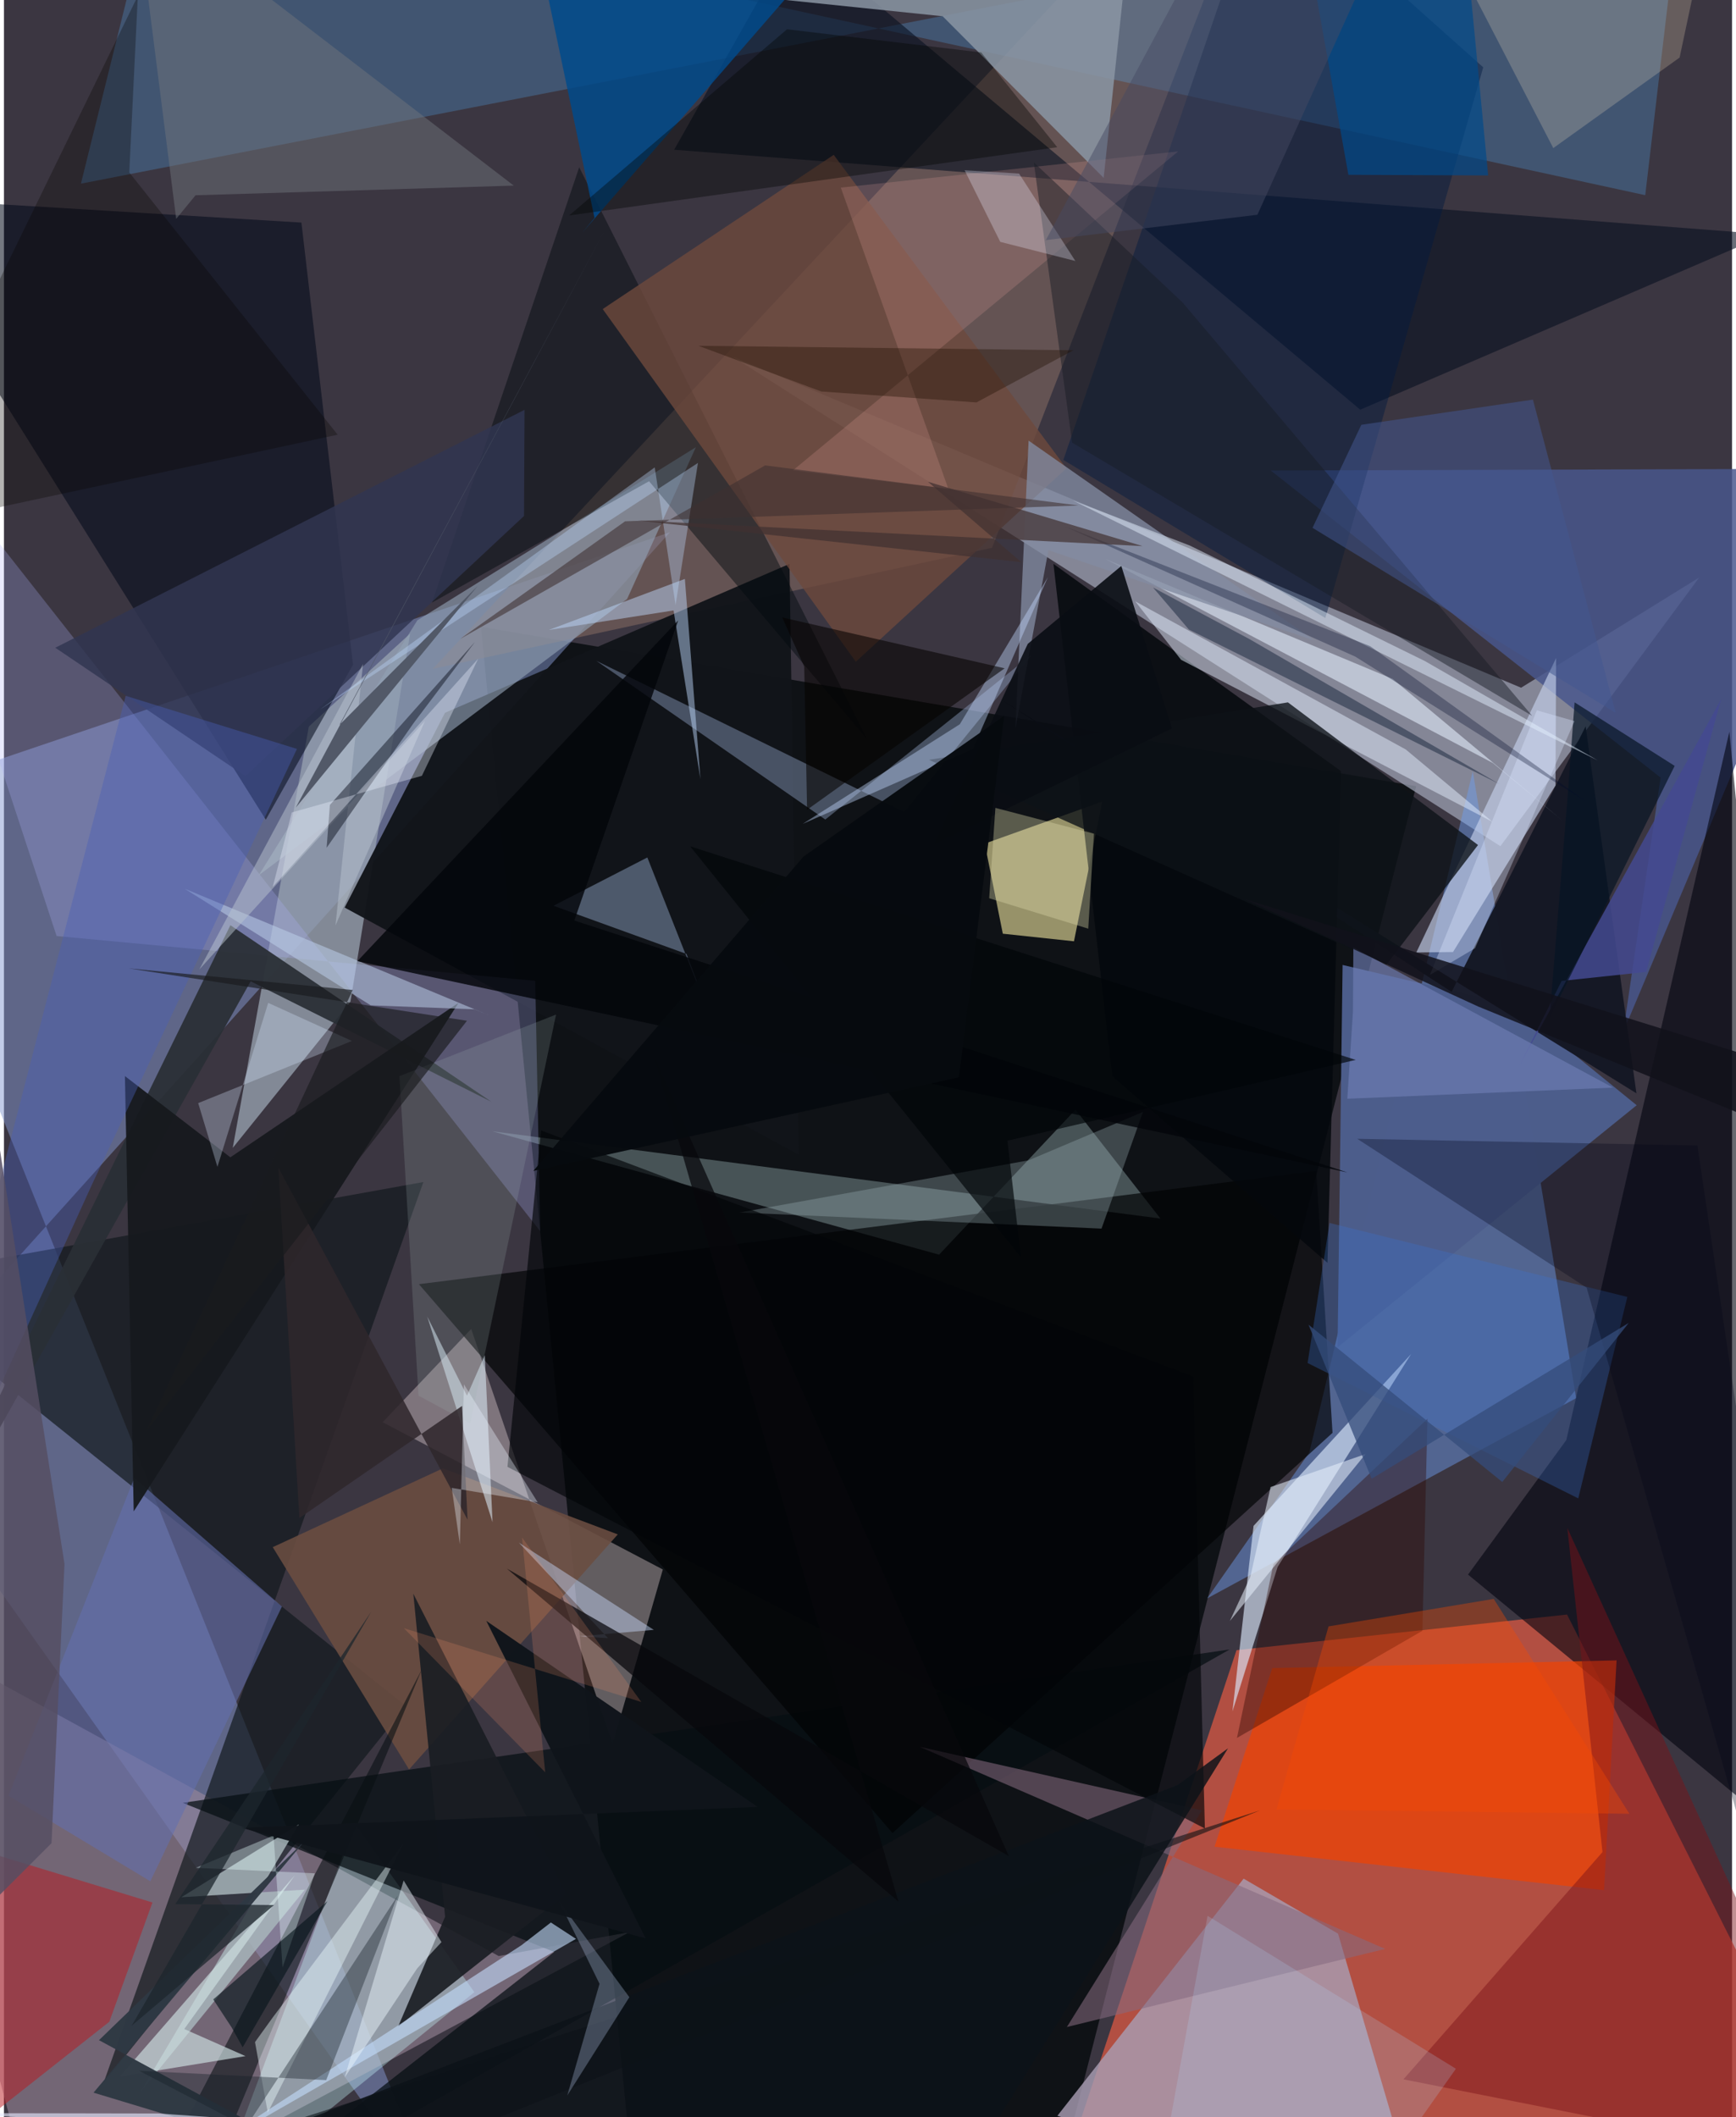 <svg xmlns="http://www.w3.org/2000/svg" width="228" height="278" viewBox="0 0 836 1024"><path fill="#3b3641" d="M0 0h836v1024H0z"/><path fill="#dc5842" fill-opacity=".741" d="M756.183 780.898L898 1062.226l-382.95-19.397 81.235-244.709z"/><path fill="#050b0d" fill-opacity=".812" d="M307.388 1086h194.587l181.22-705.756-452.413-77.087z"/><path fill="#8499d0" fill-opacity=".494" d="M211.167 1069.689L-62 684.672l384.14-427.22L-62 387.554z"/><path fill="#a5aabe" fill-opacity=".686" d="M352.39 172.41l381.56 160.22 86.205-53.346-96.223 129.975z"/><path fill="#6d9eef" fill-opacity=".459" d="M760.583 676.25l-178.5 96.833 49.419-70.624 79.07-329.452z"/><path fill="#a18da0" fill-opacity=".545" d="M302.588 934.515L19.289 1086-62 781.087l301.336 164.986z"/><path fill="#a89cb3" fill-opacity=".812" d="M509.608 1023.344l178.452 57.237-42.679-145.345-45.668-26.598z"/><path fill="#12191d" fill-opacity=".698" d="M194.485 825.19L-62 619.445l264.913-47.74-154.808 435.907z"/><path fill="#836a61" fill-opacity=".573" d="M539.392-32.352L207.44 323.512l270.551-58.567L604.476-62z"/><path fill="#f4eaa3" fill-opacity=".592" d="M474.485 408.027l56.855-20.332-13.698 67.577-34.421-3.676z"/><path fill="#98a2b0" fill-opacity=".765" d="M147.502 351.418l48.965-44.942-28.83 177.993-56.95 70.728z"/><path fill="#fdeaec" fill-opacity=".349" d="M226.038 642.774l-42.852 45.114 135.568 71.217-24.293 84.394z"/><path fill="#48578c" fill-opacity=".835" d="M898 226.685l-285.193.875 188.64 148.546-18.06 122.928z"/><path fill="#00030f" fill-opacity=".596" d="M834.7 353.916l-78.896 342.623-47.518 65.033L889.02 910.374z"/><path fill="#55b6fe" fill-opacity=".251" d="M794.007 94.407L74.647-62 37.235 88.822 812.391-62z"/><path fill="#000918" fill-opacity=".545" d="M168.865 321.531l-24.963-213.873L-62 95.154l188.674 301.298z"/><path fill="#7f9597" fill-opacity=".498" d="M559.463 589.364l-41.081-52.653-65.983 70.12-216.183-59.676z"/><path fill="#f14300" fill-opacity=".678" d="M780.14 803.072l-166.585 3.732-27.906 86.387 188.418 21.012z"/><path fill="#111419" fill-opacity=".961" d="M164.824 438.958L384.51 558.533l-4.487-285.794-166.668 72.012z"/><path fill="#c8fcff" fill-opacity=".349" d="M169.652 881.968l57.912 81.572L76.573 1086l32.156-41.778z"/><path fill="#091121" fill-opacity=".608" d="M324.224 72.43l528.701 40.947-196.797 84.776-273.334-229.52z"/><path fill="#aeb1f8" fill-opacity=".263" d="M-62 186.834l87.472 265.889 231.543 21.671 2.43 121.114z"/><path fill="#060e13" fill-opacity=".722" d="M86.47 871.968l179.722 72.124L85.012 1086 592.97 797.769z"/><path fill="#8c9ebe" fill-opacity=".451" d="M435.537 392.721l62-76.375-100.198 80.032-110.744-76.756z"/><path fill="#000204" fill-opacity=".671" d="M429.86 886.59l212.863-193.572-7.882-126.682-434.092 54.774z"/><path fill="#4d5e8c" fill-opacity=".996" d="M730.319 486.162l59.546 48.402-144.711 117.104 2.443-184.952z"/><path fill="#91a1b3" fill-opacity=".631" d="M334.727 216.3l-33.274 73.432L123.265 423.33l76.715-123.3z"/><path fill="#151825" fill-opacity=".984" d="M765.178 351.303l24.559 177.494L481.77 337.97l218.57 141.775z"/><path fill="#020a0d" fill-opacity=".463" d="M417.612 357.586L278.288 80.899 207.09 291.442l104.988-58.682z"/><path fill="#d9e8fa" fill-opacity=".643" d="M594.307 827.765l21.854-69.892L680.75 654.88l-76.23 83.135z"/><path fill="#04080c" fill-opacity=".839" d="M507.71 272.71l28.491 247.807 104.075 90.257 6.568-237.816z"/><path fill="#c5d1ec" fill-opacity=".639" d="M683.244 460.69l67.638-142.421-.295 61.631-49.58 80.56z"/><path fill="#8995a3" fill-opacity=".859" d="M204.046-18.023L454.111 7.86l77.899 78.19 9.793-92.256z"/><path fill="#a9b8bd" fill-opacity=".816" d="M65.94 1011.98l79.656-98.033-59.813 3.693 56.829-35.216z"/><path fill="#2a2f35" fill-opacity=".941" d="M119.358 474.63l116.376 58.212-126.189-85.352L-62 797.294z"/><path fill="#7d8fab" fill-opacity=".561" d="M342.275 493.232l-31.025-78.507-45.41 23.36 64.363 23.31z"/><path fill="#7c1318" fill-opacity=".471" d="M773.321 895.78l-17.013-156.786L898 1049.6l-220.965-43.9z"/><path fill="#001940" fill-opacity=".443" d="M639.251 298.917l76.382-266.354L609.646-62l-97.145 284.445z"/><path fill="#e3eefe" fill-opacity=".498" d="M569.454 319.12l150.762 78.445-42.079-35.087L547.29 290.86z"/><path fill="#004a8c" fill-opacity=".839" d="M250.536-62l137.352 50.121-108.084 124.361 5.886-7.082z"/><path fill="#6d493d" fill-opacity=".796" d="M412.11 320.05l101.86-93.55L401.413 74.885l-111.754 74.594z"/><path fill="#6a4d41" fill-opacity=".886" d="M212.363 710.191L130.034 748.3l65.946 107.51 100.97-113.672z"/><path fill="#866a7f" fill-opacity=".569" d="M579.529 875.615l-65.324 104.78 153.98-37.778-225.19-97.763z"/><path fill="#ba191e" fill-opacity=".498" d="M71.842 920.16L-62 879.416l3.065 185.158 109.903-86.72z"/><path fill="#080f13" fill-opacity=".573" d="M607.57 875.645L86.122 1086l116.053-278.605L77.782 1045.64z"/><path fill="#1a1d23" fill-opacity=".91" d="M271.878 916.077l-81.181 64.08 22.716-53.101-15.374-156.22z"/><path fill="#98afb3" fill-opacity=".341" d="M551.026 537.806l-20.059 56.43-175.108-7.776 139.778-25.238z"/><path fill="#636faf" fill-opacity=".58" d="M70.815 909.908l-68.651-41.39 60.888-153.713 71.43 62.22z"/><path fill="#16191e" fill-opacity=".957" d="M58.523 520.463l51 39.288 110.41-74.746L62.77 730.99z"/><path fill="#dff0fd" fill-opacity=".545" d="M236.364 736.257l-31.595-99.478 19.234 38.255 8.612-19.597z"/><path fill="#bdd1eb" fill-opacity=".529" d="M235.327 491.335L87.412 429.837l90.033 56.418 50.108 1.906z"/><path fill="#e2ecfb" fill-opacity=".592" d="M671.835 328.375l-139.287-58.153 187.715 98.8 33.444 27.653z"/><path fill="#cddee0" fill-opacity=".675" d="M55.99 1004.408l60.866-9.942-29.636-13.104 53.521-74.373z"/><path fill="#303551" fill-opacity=".831" d="M24.84 313.29l227.005-115.064-.251 51.339-134.76 125.856z"/><path fill="#2d0700" fill-opacity=".388" d="M614.111 756.568l74.531-70.34-2.431 102.528-89.717 51.821z"/><path fill="#72767c" fill-opacity=".467" d="M246.635 89.776L63.427-50.892l19.893 156.75 9.37-11.413z"/><path fill="#0d1218" fill-opacity=".788" d="M668.812 466.581l44.297-57.884-91.958-68.983L447.486 367.5z"/><path fill="#c4dcfc" fill-opacity=".604" d="M250.367 940.822l14.211-10.983 12.148 7.926-183.803 105.4z"/><path fill="#bfd9fe" fill-opacity=".478" d="M329.408 280.002l7.525 96.818-12.994-81.577-60.39 9.459z"/><path fill="#828ba1" fill-opacity=".776" d="M505.277 266.097l128.651 43.707-138.232-96.685-6.37 139.209z"/><path fill="#2f3943" fill-opacity=".969" d="M43.336 1012.143L145.3 890.623 45.973 986.76l109.217 59.208z"/><path fill="#fde5c3" fill-opacity=".224" d="M749.519 71.628l61.111-43.781 18.69-87.9L680.359-62z"/><path fill="#3c74d2" fill-opacity=".298" d="M761.602 724.718L630.66 659.245l10.619-67.74 144.061 35.773z"/><path fill="#f9aba6" fill-opacity=".188" d="M381.718 227.481l75.177 9.008-52.047-145.746 163.2-17.516z"/><path fill="#03060a" fill-opacity=".824" d="M275.933 445.227l373.952 121.82-478.91-102.152 155.18-164.815z"/><path fill="#00498a" fill-opacity=".698" d="M630.223-28.212L650.4 84.548l67.624.305L703.92-62z"/><path fill="#090d13" fill-opacity=".898" d="M450.055 408.248l45.227-96.823 45.268-37.698 24.533 78.581z"/><path fill="#485eb7" fill-opacity=".404" d="M42.81 572.421l98.93-210.194-82.857-25.682L-62 802.475z"/><path fill="#9aaeb0" fill-opacity=".208" d="M225.55 688.508l-24.996-13.47-9.227-154.545 75.76-29.78z"/><path fill="#edfafe" fill-opacity=".431" d="M127.62 1021.768l65.602-130.108-63.239 84.174-8.536 11.852z"/><path fill="#030608" fill-opacity=".663" d="M243.579 709.463l337.398 174.923-5.662-218.643-315.48-118.992z"/><path fill="#c4d8ff" fill-opacity=".416" d="M462.434 350.285l-76.039 48.204 82.327-36.244 36.323-83.136z"/><path fill="#191c24" fill-opacity=".475" d="M570.097 146.21l169.219 200.035-222.58-132.174-18.529-135.534z"/><path fill="#edf9fe" fill-opacity=".463" d="M164.8 1004.828l35.13-52.814 11.722-12.686-18.304-29.816z"/><path fill="#bac3d0" fill-opacity=".498" d="M203.667 348.7l-43.293 98.929 13.338-126.473-79.178 147.702z"/><path fill="#c7d9fb" fill-opacity=".451" d="M314.374 788.307L249.1 746.105l43.125 46.207-13.944-.885z"/><path fill="#141e25" fill-opacity=".38" d="M190.43 916.946l-73.257 111.718-51.748-27.092 90.47 4.506z"/><path fill="#444a90" fill-opacity=".847" d="M830.732 338.153L732.88 515.924l20.676-41.488 40.92-4.347z"/><path fill="#000517" fill-opacity=".31" d="M654.675 550.796l110.988 72.013L898 1086l-78.76-531.967z"/><path fill="#060300" fill-opacity=".573" d="M388.533 391.646l-1.376-69.242-10.635-23.756 107.586 24.59z"/><path fill="#bedcff" fill-opacity=".357" d="M152.953 343.15l182.785-119.252-10.838 68.765-10.073-66.61z"/><path fill="#dedbad" fill-opacity=".361" d="M476.628 434.45l47.926 14.713 2.745-45.944-47.665-12.477z"/><path fill="#060a16" fill-opacity=".455" d="M157.683 389.32l-1.587 20.722 42.095-60.339 29.724-39.307z"/><path fill="#6f7eb4" fill-opacity=".643" d="M652.607 489.338l.203-31.064 125.608 67.774-128.54 5.379z"/><path fill="#000300" fill-opacity=".369" d="M378.83 14.16l-105.4 90.052 236.11-33.008-36.748-45.831z"/><path fill="#424a5f" fill-opacity=".824" d="M555.887 284.149l46.878 25.084 120.517 69.894-150.05-74.648z"/><path fill="#0d1218" fill-opacity=".839" d="M567.687 863.41l24.486-17.806L443.013 1086l-346.381-41.798z"/><path fill="#e6ffff" fill-opacity=".365" d="M130.43 887.774l4.353 63.817 15.62-45.522-57.6-2.676z"/><path fill="#e4eef9" fill-opacity=".565" d="M602.906 762.848l9.862-43.631 45.917-15.936-65.633 80.743z"/><path fill="#2f272b" fill-opacity=".859" d="M221.632 679.998l2.647 55.043-91.55-170.285 10.197 169.476z"/><path fill="#bfd4f4" fill-opacity=".286" d="M268.57 919.64l19.553 39.862-15.613 54.012 30.045-47.542z"/><path fill="#3e302f" fill-opacity=".573" d="M220.682 309.047l79.795-56.908 219.356-7.651-151.606-19.385z"/><path fill="#554e62" fill-opacity=".835" d="M-28.972 382.846L29.291 756.45l-6.285 135.03L-62 976.382z"/><path fill="#e7eaff" fill-opacity=".624" d="M128.223 1030.757l-156.284-8.72 102.724.186 218.205 15.011z"/><path fill="#425790" fill-opacity=".529" d="M633.05 255.295l146.672 89.51-40.05-151.52-83.006 12.176z"/><path fill="#10151b" fill-opacity=".984" d="M114.836 884.036l249.776-10.095-131.271-89.98 77.092 153.561z"/><path fill="#525968" d="M229.28 283.288l-88.142 107.383 149.93-280.06L162.29 350.637z"/><path fill="#b0d7f7" fill-opacity=".212" d="M702.41 1000.585l-120.138-73.978L553.21 1086h88.863z"/><path fill="#061524" fill-opacity=".702" d="M756.533 384.282l3.296-44.572 48.415 30.726-60.523 121.835z"/><path fill="#080400" fill-opacity=".302" d="M64.766-1.99L60.625 83.4l100.814 126.854L-62 258.133z"/><path fill="#dae7ff" fill-opacity=".353" d="M741.566 343.567l-51.737 127.988 21.84-12.927 48.122-109.856z"/><path fill="#010508" fill-opacity=".667" d="M485.449 551.724l168.484-39.089-321.964-103.289 160.03 198.737z"/><path fill="#e4f1ff" fill-opacity=".482" d="M573.743 263.89l-56.712-21.88 254.015 125.783-83.624-48.05z"/><path fill="#201000" fill-opacity=".369" d="M470.465 194.634l-75.031-5.275-59.46-22.108 181.41 2.16z"/><path fill="#d7e9ff" fill-opacity=".306" d="M127.842 485.057l40.509 18.42-74.384 30.054 9.302 30.845z"/><path fill="#1a1b1e" fill-opacity=".651" d="M168.731 478.824L68.793 692.271l155.206-198.567-163.75-25.346z"/><path fill="#11111b" fill-opacity=".843" d="M898 562.326l-184.84-75.514-112.84-51.922 279.886 86.922z"/><path fill="#e5e9fb" fill-opacity=".302" d="M481.976 116.98l36.345 9.255-27.246-42.283-26.345-1.61z"/><path fill="#07151b" fill-opacity=".631" d="M110.083 980.495l5.405 9.717 41.013-70.722-55.252 47.557z"/><path fill="#010c29" fill-opacity=".318" d="M653.76 317.601l111.684 70.136-104.545-75.239-147.304-57.724z"/><path fill="#07080b" fill-opacity=".729" d="M486.135 897.747L314.682 511.462 432.718 919.72 243.286 758.665z"/><path fill="#1c262c" fill-opacity=".749" d="M130.664 921.4l-47.8-.443 94.87-141.525L61.799 979.739z"/><path fill="#ebf2fe" fill-opacity=".357" d="M130.046 428.917l99.371-110.321-27.224 56.63-62.95 17.719z"/><path fill="#070b0f" fill-opacity=".976" d="M386.881 414.206L256.09 566.321l205.875-45.257 21.949-174.88z"/><path fill="#f74b00" fill-opacity=".357" d="M786.342 877.262l-170.71-2.13 25.16-88.5 79.924-13.302z"/><path fill="#403131" fill-opacity=".706" d="M306.634 251.758l244.175 12.373-103.8-31.117 45.136 38.886z"/><path fill="#f4926b" fill-opacity=".204" d="M308.329 823.18l-57.689-79.55 11.197 113.58-68.353-69.711z"/><path fill="#ebf4ff" fill-opacity=".357" d="M216.621 719.627l41.584 6.978-35.704-57.065-1.948 77.495z"/><path fill="#344c7a" fill-opacity=".753" d="M631.103 640.696l93.74 76.084 61.183-76.929-124.39 75.374z"/><path fill="#464b62" fill-opacity=".478" d="M504.028 116.14l102.347-12.263L681.54-62h-81.92z"/></svg>